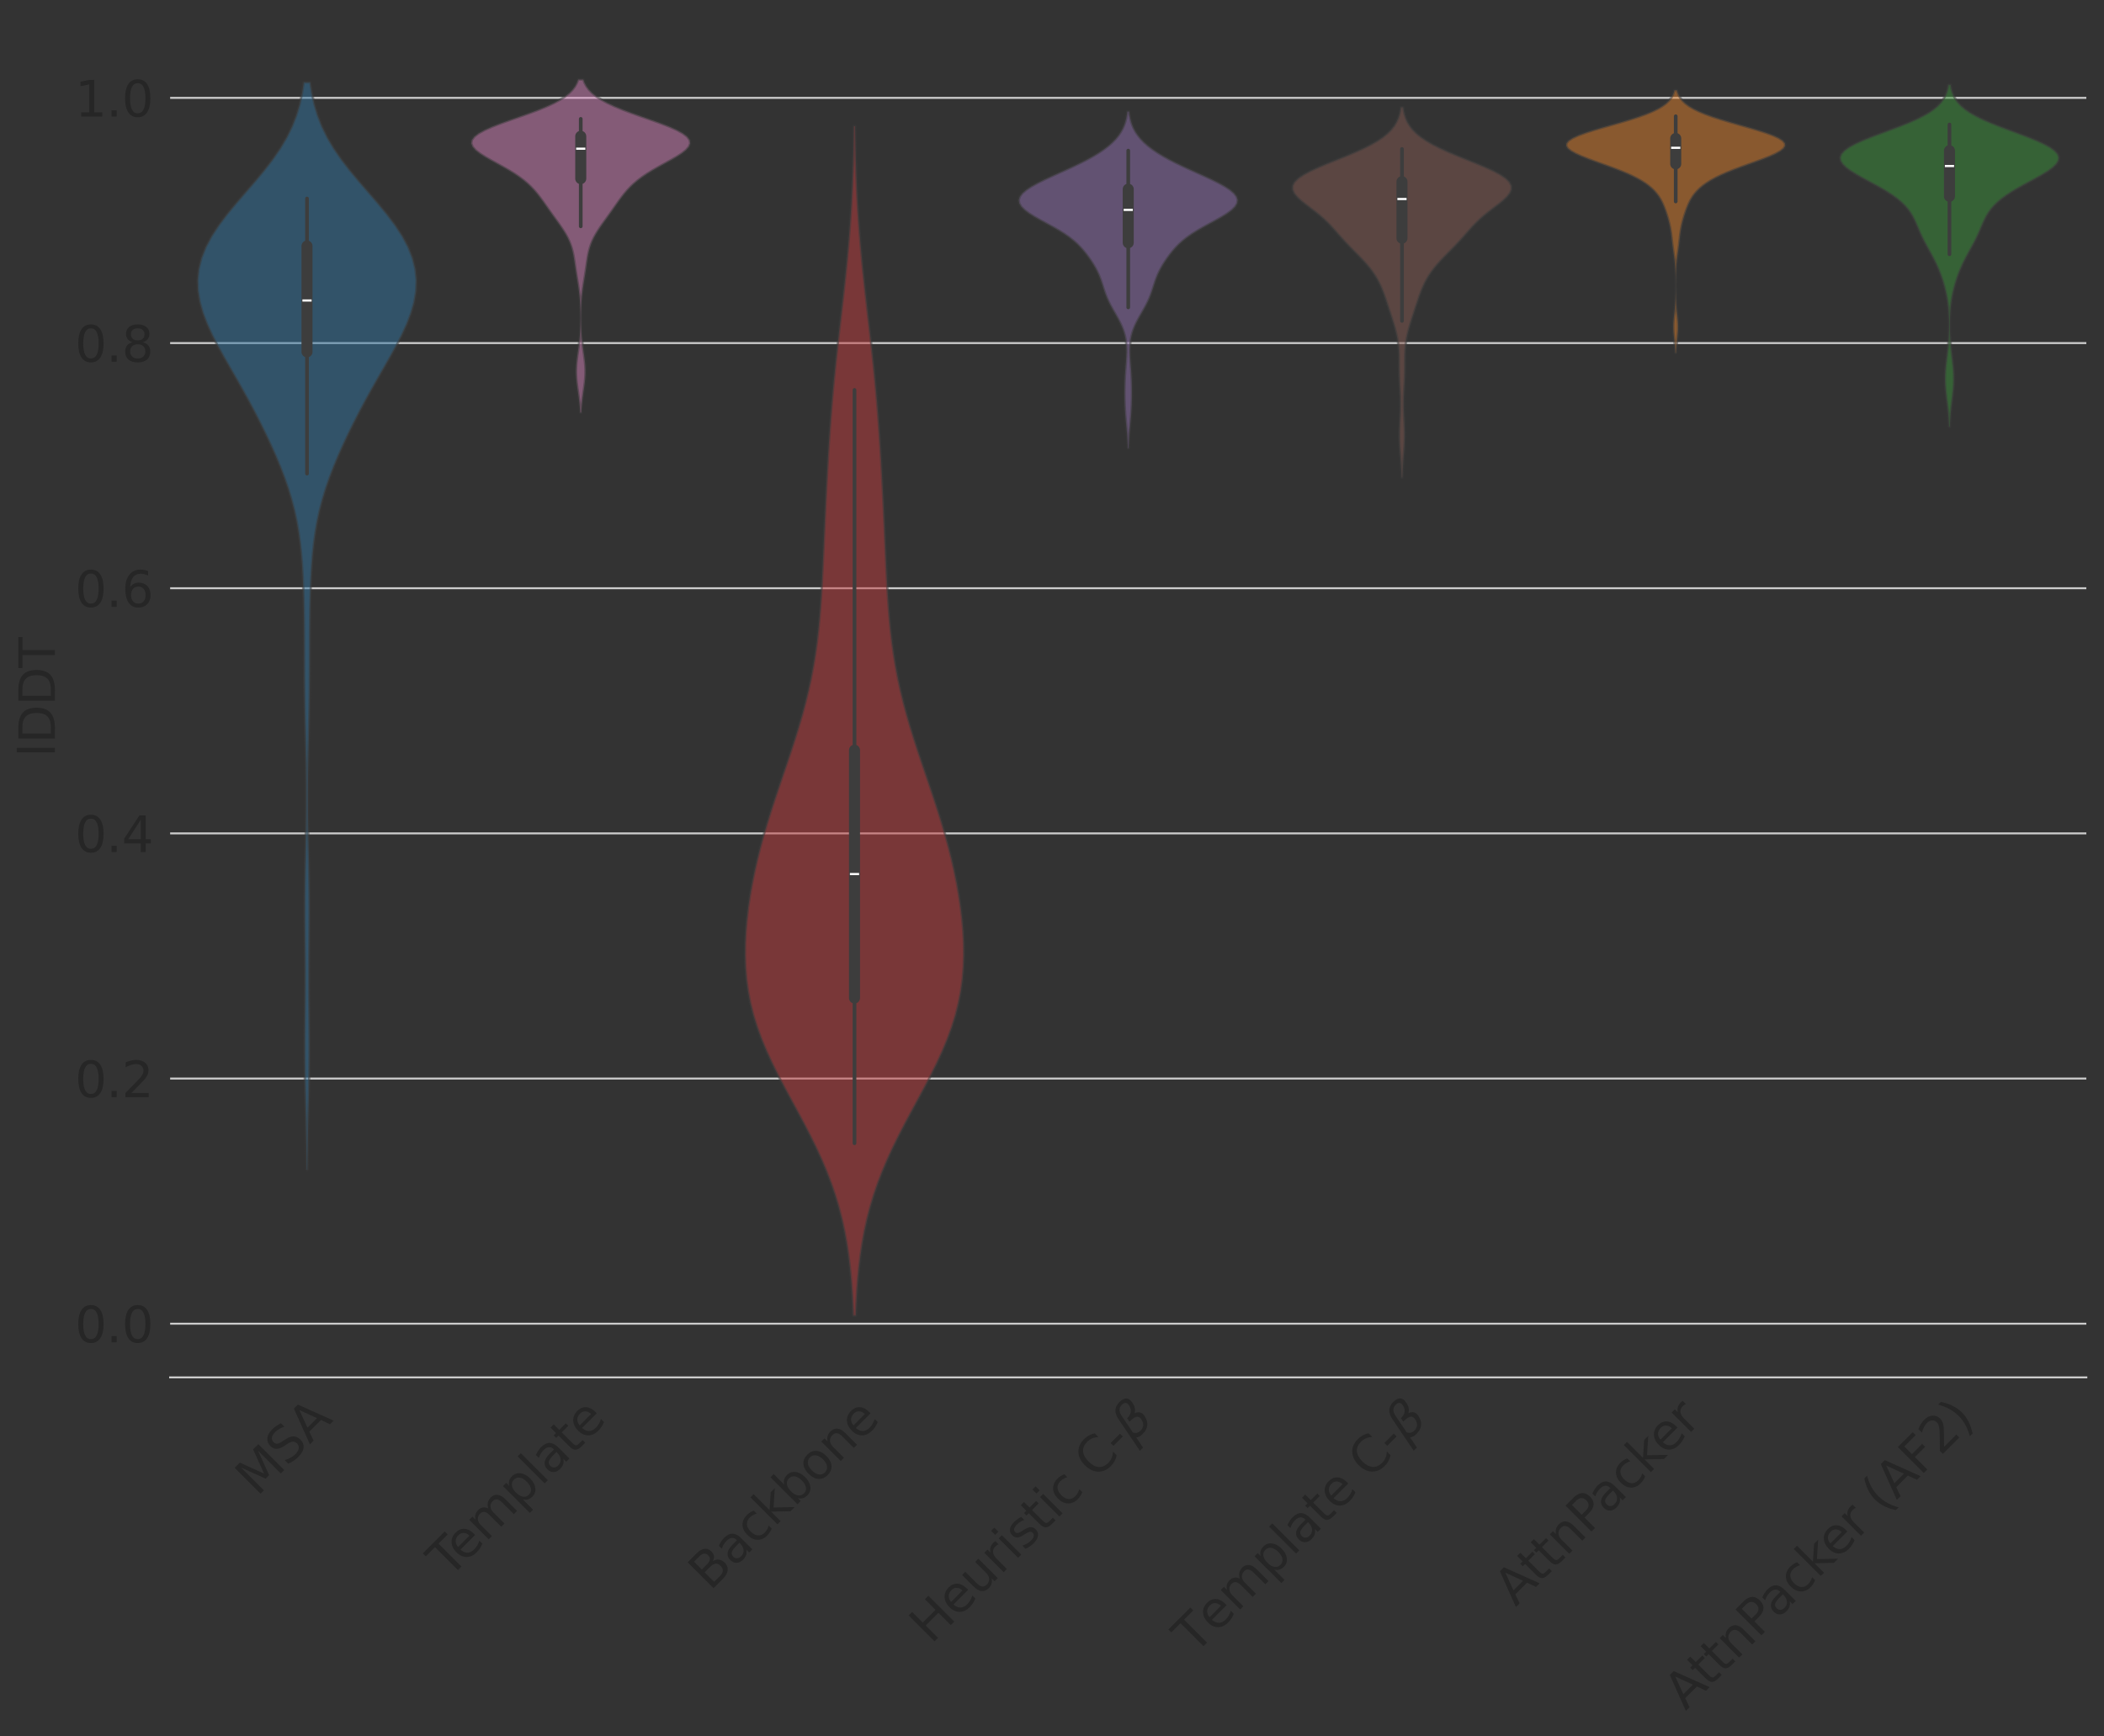 <?xml version="1.0" encoding="utf-8" standalone="no"?>
<!DOCTYPE svg PUBLIC "-//W3C//DTD SVG 1.1//EN"
  "http://www.w3.org/Graphics/SVG/1.1/DTD/svg11.dtd">
<svg xmlns:xlink="http://www.w3.org/1999/xlink" width="857.763pt" height="707.826pt" viewBox="0 0 857.763 707.826" xmlns="http://www.w3.org/2000/svg" version="1.1">
 <rect x="0" y="0" width="857.763" height="707.826" fill="#333333" stroke="none"/>
 <defs>
  <style type="text/css">*{stroke-linejoin: round; stroke-linecap: butt}</style>
 </defs>
 <g id="figure_1">
  <g id="patch_1">
   <path d="M 0 707.826 
L 857.763 707.826 
L 857.763 0 
L 0 0 
L 0 707.826 
z
" style="fill: none"/>
  </g>
  <g id="axes_1">
   <g id="patch_2">
    <path d="M 69.362 561.6 
L 850.562 561.6 
L 850.562 7.2 
L 69.362 7.2 
L 69.362 561.6 
z
" style="fill: none"/>
   </g>
   <g id="matplotlib.axis_1">
    <g id="xtick_1">
     <g id="text_1">
      <!-- MSA -->
      <g style="fill: #262626" transform="translate(104.789 610.465) rotate(-45) scale(0.2 -0.2)">
       <defs>
        <path id="DejaVuSans-4d" d="M 628 4666 
L 1569 4666 
L 2759 1491 
L 3956 4666 
L 4897 4666 
L 4897 0 
L 4281 0 
L 4281 4097 
L 3078 897 
L 2444 897 
L 1241 4097 
L 1241 0 
L 628 0 
L 628 4666 
z
" transform="scale(0.016)"/>
        <path id="DejaVuSans-53" d="M 3425 4513 
L 3425 3897 
Q 3066 4069 2747 4153 
Q 2428 4238 2131 4238 
Q 1616 4238 1336 4038 
Q 1056 3838 1056 3469 
Q 1056 3159 1242 3001 
Q 1428 2844 1947 2747 
L 2328 2669 
Q 3034 2534 3370 2195 
Q 3706 1856 3706 1288 
Q 3706 609 3251 259 
Q 2797 -91 1919 -91 
Q 1588 -91 1214 -16 
Q 841 59 441 206 
L 441 856 
Q 825 641 1194 531 
Q 1563 422 1919 422 
Q 2459 422 2753 634 
Q 3047 847 3047 1241 
Q 3047 1584 2836 1778 
Q 2625 1972 2144 2069 
L 1759 2144 
Q 1053 2284 737 2584 
Q 422 2884 422 3419 
Q 422 4038 858 4394 
Q 1294 4750 2059 4750 
Q 2388 4750 2728 4690 
Q 3069 4631 3425 4513 
z
" transform="scale(0.016)"/>
        <path id="DejaVuSans-41" d="M 2188 4044 
L 1331 1722 
L 3047 1722 
L 2188 4044 
z
M 1831 4666 
L 2547 4666 
L 4325 0 
L 3669 0 
L 3244 1197 
L 1141 1197 
L 716 0 
L 50 0 
L 1831 4666 
z
" transform="scale(0.016)"/>
       </defs>
       <use xlink:href="#DejaVuSans-4d"/>
       <use xlink:href="#DejaVuSans-53" x="86.279"/>
       <use xlink:href="#DejaVuSans-41" x="151.631"/>
      </g>
     </g>
    </g>
    <g id="xtick_2">
     <g id="text_2">
      <!-- Template -->
      <g style="fill: #262626" transform="translate(182.978 643.876) rotate(-45) scale(0.2 -0.2)">
       <defs>
        <path id="DejaVuSans-54" d="M -19 4666 
L 3928 4666 
L 3928 4134 
L 2272 4134 
L 2272 0 
L 1638 0 
L 1638 4134 
L -19 4134 
L -19 4666 
z
" transform="scale(0.016)"/>
        <path id="DejaVuSans-65" d="M 3597 1894 
L 3597 1613 
L 953 1613 
Q 991 1019 1311 708 
Q 1631 397 2203 397 
Q 2534 397 2845 478 
Q 3156 559 3463 722 
L 3463 178 
Q 3153 47 2828 -22 
Q 2503 -91 2169 -91 
Q 1331 -91 842 396 
Q 353 884 353 1716 
Q 353 2575 817 3079 
Q 1281 3584 2069 3584 
Q 2775 3584 3186 3129 
Q 3597 2675 3597 1894 
z
M 3022 2063 
Q 3016 2534 2758 2815 
Q 2500 3097 2075 3097 
Q 1594 3097 1305 2825 
Q 1016 2553 972 2059 
L 3022 2063 
z
" transform="scale(0.016)"/>
        <path id="DejaVuSans-6d" d="M 3328 2828 
Q 3544 3216 3844 3400 
Q 4144 3584 4550 3584 
Q 5097 3584 5394 3201 
Q 5691 2819 5691 2113 
L 5691 0 
L 5113 0 
L 5113 2094 
Q 5113 2597 4934 2840 
Q 4756 3084 4391 3084 
Q 3944 3084 3684 2787 
Q 3425 2491 3425 1978 
L 3425 0 
L 2847 0 
L 2847 2094 
Q 2847 2600 2669 2842 
Q 2491 3084 2119 3084 
Q 1678 3084 1418 2786 
Q 1159 2488 1159 1978 
L 1159 0 
L 581 0 
L 581 3500 
L 1159 3500 
L 1159 2956 
Q 1356 3278 1631 3431 
Q 1906 3584 2284 3584 
Q 2666 3584 2933 3390 
Q 3200 3197 3328 2828 
z
" transform="scale(0.016)"/>
        <path id="DejaVuSans-70" d="M 1159 525 
L 1159 -1331 
L 581 -1331 
L 581 3500 
L 1159 3500 
L 1159 2969 
Q 1341 3281 1617 3432 
Q 1894 3584 2278 3584 
Q 2916 3584 3314 3078 
Q 3713 2572 3713 1747 
Q 3713 922 3314 415 
Q 2916 -91 2278 -91 
Q 1894 -91 1617 61 
Q 1341 213 1159 525 
z
M 3116 1747 
Q 3116 2381 2855 2742 
Q 2594 3103 2138 3103 
Q 1681 3103 1420 2742 
Q 1159 2381 1159 1747 
Q 1159 1113 1420 752 
Q 1681 391 2138 391 
Q 2594 391 2855 752 
Q 3116 1113 3116 1747 
z
" transform="scale(0.016)"/>
        <path id="DejaVuSans-6c" d="M 603 4863 
L 1178 4863 
L 1178 0 
L 603 0 
L 603 4863 
z
" transform="scale(0.016)"/>
        <path id="DejaVuSans-61" d="M 2194 1759 
Q 1497 1759 1228 1600 
Q 959 1441 959 1056 
Q 959 750 1161 570 
Q 1363 391 1709 391 
Q 2188 391 2477 730 
Q 2766 1069 2766 1631 
L 2766 1759 
L 2194 1759 
z
M 3341 1997 
L 3341 0 
L 2766 0 
L 2766 531 
Q 2569 213 2275 61 
Q 1981 -91 1556 -91 
Q 1019 -91 701 211 
Q 384 513 384 1019 
Q 384 1609 779 1909 
Q 1175 2209 1959 2209 
L 2766 2209 
L 2766 2266 
Q 2766 2663 2505 2880 
Q 2244 3097 1772 3097 
Q 1472 3097 1187 3025 
Q 903 2953 641 2809 
L 641 3341 
Q 956 3463 1253 3523 
Q 1550 3584 1831 3584 
Q 2591 3584 2966 3190 
Q 3341 2797 3341 1997 
z
" transform="scale(0.016)"/>
        <path id="DejaVuSans-74" d="M 1172 4494 
L 1172 3500 
L 2356 3500 
L 2356 3053 
L 1172 3053 
L 1172 1153 
Q 1172 725 1289 603 
Q 1406 481 1766 481 
L 2356 481 
L 2356 0 
L 1766 0 
Q 1100 0 847 248 
Q 594 497 594 1153 
L 594 3053 
L 172 3053 
L 172 3500 
L 594 3500 
L 594 4494 
L 1172 4494 
z
" transform="scale(0.016)"/>
       </defs>
       <use xlink:href="#DejaVuSans-54"/>
       <use xlink:href="#DejaVuSans-65" x="44.084"/>
       <use xlink:href="#DejaVuSans-6d" x="105.607"/>
       <use xlink:href="#DejaVuSans-70" x="203.02"/>
       <use xlink:href="#DejaVuSans-6c" x="266.496"/>
       <use xlink:href="#DejaVuSans-61" x="294.279"/>
       <use xlink:href="#DejaVuSans-74" x="355.559"/>
       <use xlink:href="#DejaVuSans-65" x="394.768"/>
      </g>
     </g>
    </g>
    <g id="xtick_3">
     <g id="text_3">
      <!-- Backbone -->
      <g style="fill: #262626" transform="translate(289.478 648.976) rotate(-45) scale(0.2 -0.2)">
       <defs>
        <path id="DejaVuSans-42" d="M 1259 2228 
L 1259 519 
L 2272 519 
Q 2781 519 3026 730 
Q 3272 941 3272 1375 
Q 3272 1813 3026 2020 
Q 2781 2228 2272 2228 
L 1259 2228 
z
M 1259 4147 
L 1259 2741 
L 2194 2741 
Q 2656 2741 2882 2914 
Q 3109 3088 3109 3444 
Q 3109 3797 2882 3972 
Q 2656 4147 2194 4147 
L 1259 4147 
z
M 628 4666 
L 2241 4666 
Q 2963 4666 3353 4366 
Q 3744 4066 3744 3513 
Q 3744 3084 3544 2831 
Q 3344 2578 2956 2516 
Q 3422 2416 3680 2098 
Q 3938 1781 3938 1306 
Q 3938 681 3513 340 
Q 3088 0 2303 0 
L 628 0 
L 628 4666 
z
" transform="scale(0.016)"/>
        <path id="DejaVuSans-63" d="M 3122 3366 
L 3122 2828 
Q 2878 2963 2633 3030 
Q 2388 3097 2138 3097 
Q 1578 3097 1268 2742 
Q 959 2388 959 1747 
Q 959 1106 1268 751 
Q 1578 397 2138 397 
Q 2388 397 2633 464 
Q 2878 531 3122 666 
L 3122 134 
Q 2881 22 2623 -34 
Q 2366 -91 2075 -91 
Q 1284 -91 818 406 
Q 353 903 353 1747 
Q 353 2603 823 3093 
Q 1294 3584 2113 3584 
Q 2378 3584 2631 3529 
Q 2884 3475 3122 3366 
z
" transform="scale(0.016)"/>
        <path id="DejaVuSans-6b" d="M 581 4863 
L 1159 4863 
L 1159 1991 
L 2875 3500 
L 3609 3500 
L 1753 1863 
L 3688 0 
L 2938 0 
L 1159 1709 
L 1159 0 
L 581 0 
L 581 4863 
z
" transform="scale(0.016)"/>
        <path id="DejaVuSans-62" d="M 3116 1747 
Q 3116 2381 2855 2742 
Q 2594 3103 2138 3103 
Q 1681 3103 1420 2742 
Q 1159 2381 1159 1747 
Q 1159 1113 1420 752 
Q 1681 391 2138 391 
Q 2594 391 2855 752 
Q 3116 1113 3116 1747 
z
M 1159 2969 
Q 1341 3281 1617 3432 
Q 1894 3584 2278 3584 
Q 2916 3584 3314 3078 
Q 3713 2572 3713 1747 
Q 3713 922 3314 415 
Q 2916 -91 2278 -91 
Q 1894 -91 1617 61 
Q 1341 213 1159 525 
L 1159 0 
L 581 0 
L 581 4863 
L 1159 4863 
L 1159 2969 
z
" transform="scale(0.016)"/>
        <path id="DejaVuSans-6f" d="M 1959 3097 
Q 1497 3097 1228 2736 
Q 959 2375 959 1747 
Q 959 1119 1226 758 
Q 1494 397 1959 397 
Q 2419 397 2687 759 
Q 2956 1122 2956 1747 
Q 2956 2369 2687 2733 
Q 2419 3097 1959 3097 
z
M 1959 3584 
Q 2709 3584 3137 3096 
Q 3566 2609 3566 1747 
Q 3566 888 3137 398 
Q 2709 -91 1959 -91 
Q 1206 -91 779 398 
Q 353 888 353 1747 
Q 353 2609 779 3096 
Q 1206 3584 1959 3584 
z
" transform="scale(0.016)"/>
        <path id="DejaVuSans-6e" d="M 3513 2113 
L 3513 0 
L 2938 0 
L 2938 2094 
Q 2938 2591 2744 2837 
Q 2550 3084 2163 3084 
Q 1697 3084 1428 2787 
Q 1159 2491 1159 1978 
L 1159 0 
L 581 0 
L 581 3500 
L 1159 3500 
L 1159 2956 
Q 1366 3272 1645 3428 
Q 1925 3584 2291 3584 
Q 2894 3584 3203 3211 
Q 3513 2838 3513 2113 
z
" transform="scale(0.016)"/>
       </defs>
       <use xlink:href="#DejaVuSans-42"/>
       <use xlink:href="#DejaVuSans-61" x="68.604"/>
       <use xlink:href="#DejaVuSans-63" x="129.883"/>
       <use xlink:href="#DejaVuSans-6b" x="184.863"/>
       <use xlink:href="#DejaVuSans-62" x="242.773"/>
       <use xlink:href="#DejaVuSans-6f" x="306.25"/>
       <use xlink:href="#DejaVuSans-6e" x="367.432"/>
       <use xlink:href="#DejaVuSans-65" x="430.811"/>
      </g>
     </g>
    </g>
    <g id="xtick_4">
     <g id="text_4">
      <!-- Heuristic C-$\beta$ -->
      <g style="fill: #262626" transform="translate(379.635 670.706) rotate(-45) scale(0.2 -0.2)">
       <defs>
        <path id="DejaVuSans-48" d="M 628 4666 
L 1259 4666 
L 1259 2753 
L 3553 2753 
L 3553 4666 
L 4184 4666 
L 4184 0 
L 3553 0 
L 3553 2222 
L 1259 2222 
L 1259 0 
L 628 0 
L 628 4666 
z
" transform="scale(0.016)"/>
        <path id="DejaVuSans-75" d="M 544 1381 
L 544 3500 
L 1119 3500 
L 1119 1403 
Q 1119 906 1312 657 
Q 1506 409 1894 409 
Q 2359 409 2629 706 
Q 2900 1003 2900 1516 
L 2900 3500 
L 3475 3500 
L 3475 0 
L 2900 0 
L 2900 538 
Q 2691 219 2414 64 
Q 2138 -91 1772 -91 
Q 1169 -91 856 284 
Q 544 659 544 1381 
z
M 1991 3584 
L 1991 3584 
z
" transform="scale(0.016)"/>
        <path id="DejaVuSans-72" d="M 2631 2963 
Q 2534 3019 2420 3045 
Q 2306 3072 2169 3072 
Q 1681 3072 1420 2755 
Q 1159 2438 1159 1844 
L 1159 0 
L 581 0 
L 581 3500 
L 1159 3500 
L 1159 2956 
Q 1341 3275 1631 3429 
Q 1922 3584 2338 3584 
Q 2397 3584 2469 3576 
Q 2541 3569 2628 3553 
L 2631 2963 
z
" transform="scale(0.016)"/>
        <path id="DejaVuSans-69" d="M 603 3500 
L 1178 3500 
L 1178 0 
L 603 0 
L 603 3500 
z
M 603 4863 
L 1178 4863 
L 1178 4134 
L 603 4134 
L 603 4863 
z
" transform="scale(0.016)"/>
        <path id="DejaVuSans-73" d="M 2834 3397 
L 2834 2853 
Q 2591 2978 2328 3040 
Q 2066 3103 1784 3103 
Q 1356 3103 1142 2972 
Q 928 2841 928 2578 
Q 928 2378 1081 2264 
Q 1234 2150 1697 2047 
L 1894 2003 
Q 2506 1872 2764 1633 
Q 3022 1394 3022 966 
Q 3022 478 2636 193 
Q 2250 -91 1575 -91 
Q 1294 -91 989 -36 
Q 684 19 347 128 
L 347 722 
Q 666 556 975 473 
Q 1284 391 1588 391 
Q 1994 391 2212 530 
Q 2431 669 2431 922 
Q 2431 1156 2273 1281 
Q 2116 1406 1581 1522 
L 1381 1569 
Q 847 1681 609 1914 
Q 372 2147 372 2553 
Q 372 3047 722 3315 
Q 1072 3584 1716 3584 
Q 2034 3584 2315 3537 
Q 2597 3491 2834 3397 
z
" transform="scale(0.016)"/>
        <path id="DejaVuSans-20" transform="scale(0.016)"/>
        <path id="DejaVuSans-43" d="M 4122 4306 
L 4122 3641 
Q 3803 3938 3442 4084 
Q 3081 4231 2675 4231 
Q 1875 4231 1450 3742 
Q 1025 3253 1025 2328 
Q 1025 1406 1450 917 
Q 1875 428 2675 428 
Q 3081 428 3442 575 
Q 3803 722 4122 1019 
L 4122 359 
Q 3791 134 3420 21 
Q 3050 -91 2638 -91 
Q 1578 -91 968 557 
Q 359 1206 359 2328 
Q 359 3453 968 4101 
Q 1578 4750 2638 4750 
Q 3056 4750 3426 4639 
Q 3797 4528 4122 4306 
z
" transform="scale(0.016)"/>
        <path id="DejaVuSans-2d" d="M 313 2009 
L 1997 2009 
L 1997 1497 
L 313 1497 
L 313 2009 
z
" transform="scale(0.016)"/>
        <path id="DejaVuSans-Oblique-3b2" d="M 872 216 
L 572 -1331 
L -6 -1331 
L 928 3478 
Q 1206 4903 2538 4903 
Q 3888 4903 3659 3700 
Q 3503 2844 2894 2531 
Q 3713 2250 3553 1416 
Q 3272 -69 1759 -66 
Q 1097 -63 872 216 
z
M 1019 966 
Q 1259 422 1875 425 
Q 2775 425 2966 1406 
Q 3138 2288 1675 2219 
L 1778 2750 
Q 2909 2731 3106 3750 
Q 3241 4438 2509 4434 
Q 1691 4434 1503 3459 
L 1019 966 
z
" transform="scale(0.016)"/>
       </defs>
       <use xlink:href="#DejaVuSans-48" transform="translate(0 0.391)"/>
       <use xlink:href="#DejaVuSans-65" transform="translate(75.195 0.391)"/>
       <use xlink:href="#DejaVuSans-75" transform="translate(136.719 0.391)"/>
       <use xlink:href="#DejaVuSans-72" transform="translate(200.098 0.391)"/>
       <use xlink:href="#DejaVuSans-69" transform="translate(241.211 0.391)"/>
       <use xlink:href="#DejaVuSans-73" transform="translate(268.994 0.391)"/>
       <use xlink:href="#DejaVuSans-74" transform="translate(321.094 0.391)"/>
       <use xlink:href="#DejaVuSans-69" transform="translate(360.303 0.391)"/>
       <use xlink:href="#DejaVuSans-63" transform="translate(388.086 0.391)"/>
       <use xlink:href="#DejaVuSans-20" transform="translate(443.066 0.391)"/>
       <use xlink:href="#DejaVuSans-43" transform="translate(474.854 0.391)"/>
       <use xlink:href="#DejaVuSans-2d" transform="translate(544.678 0.391)"/>
       <use xlink:href="#DejaVuSans-Oblique-3b2" transform="translate(580.762 0.391)"/>
      </g>
     </g>
    </g>
    <g id="xtick_5">
     <g id="text_5">
      <!-- Template C-$\beta$ -->
      <g style="fill: #262626" transform="translate(486.993 674.949) rotate(-45) scale(0.2 -0.2)">
       <use xlink:href="#DejaVuSans-54" transform="translate(0 0.391)"/>
       <use xlink:href="#DejaVuSans-65" transform="translate(61.084 0.391)"/>
       <use xlink:href="#DejaVuSans-6d" transform="translate(122.607 0.391)"/>
       <use xlink:href="#DejaVuSans-70" transform="translate(220.02 0.391)"/>
       <use xlink:href="#DejaVuSans-6c" transform="translate(283.496 0.391)"/>
       <use xlink:href="#DejaVuSans-61" transform="translate(311.279 0.391)"/>
       <use xlink:href="#DejaVuSans-74" transform="translate(372.559 0.391)"/>
       <use xlink:href="#DejaVuSans-65" transform="translate(411.768 0.391)"/>
       <use xlink:href="#DejaVuSans-20" transform="translate(473.291 0.391)"/>
       <use xlink:href="#DejaVuSans-43" transform="translate(505.078 0.391)"/>
       <use xlink:href="#DejaVuSans-2d" transform="translate(574.902 0.391)"/>
       <use xlink:href="#DejaVuSans-Oblique-3b2" transform="translate(610.986 0.391)"/>
      </g>
     </g>
    </g>
    <g id="xtick_6">
     <g id="text_6">
      <!-- AttnPacker -->
      <g style="fill: #262626" transform="translate(617.905 655.349) rotate(-45) scale(0.2 -0.2)">
       <defs>
        <path id="DejaVuSans-50" d="M 1259 4147 
L 1259 2394 
L 2053 2394 
Q 2494 2394 2734 2622 
Q 2975 2850 2975 3272 
Q 2975 3691 2734 3919 
Q 2494 4147 2053 4147 
L 1259 4147 
z
M 628 4666 
L 2053 4666 
Q 2838 4666 3239 4311 
Q 3641 3956 3641 3272 
Q 3641 2581 3239 2228 
Q 2838 1875 2053 1875 
L 1259 1875 
L 1259 0 
L 628 0 
L 628 4666 
z
" transform="scale(0.016)"/>
       </defs>
       <use xlink:href="#DejaVuSans-41"/>
       <use xlink:href="#DejaVuSans-74" x="66.658"/>
       <use xlink:href="#DejaVuSans-74" x="105.867"/>
       <use xlink:href="#DejaVuSans-6e" x="145.076"/>
       <use xlink:href="#DejaVuSans-50" x="208.455"/>
       <use xlink:href="#DejaVuSans-61" x="264.258"/>
       <use xlink:href="#DejaVuSans-63" x="325.537"/>
       <use xlink:href="#DejaVuSans-6b" x="380.518"/>
       <use xlink:href="#DejaVuSans-65" x="434.803"/>
       <use xlink:href="#DejaVuSans-72" x="496.326"/>
      </g>
     </g>
    </g>
    <g id="xtick_7">
     <g id="text_7">
      <!-- AttnPacker (AF2) -->
      <g style="fill: #262626" transform="translate(687.17 697.685) rotate(-45) scale(0.2 -0.2)">
       <defs>
        <path id="DejaVuSans-28" d="M 1984 4856 
Q 1566 4138 1362 3434 
Q 1159 2731 1159 2009 
Q 1159 1288 1364 580 
Q 1569 -128 1984 -844 
L 1484 -844 
Q 1016 -109 783 600 
Q 550 1309 550 2009 
Q 550 2706 781 3412 
Q 1013 4119 1484 4856 
L 1984 4856 
z
" transform="scale(0.016)"/>
        <path id="DejaVuSans-46" d="M 628 4666 
L 3309 4666 
L 3309 4134 
L 1259 4134 
L 1259 2759 
L 3109 2759 
L 3109 2228 
L 1259 2228 
L 1259 0 
L 628 0 
L 628 4666 
z
" transform="scale(0.016)"/>
        <path id="DejaVuSans-32" d="M 1228 531 
L 3431 531 
L 3431 0 
L 469 0 
L 469 531 
Q 828 903 1448 1529 
Q 2069 2156 2228 2338 
Q 2531 2678 2651 2914 
Q 2772 3150 2772 3378 
Q 2772 3750 2511 3984 
Q 2250 4219 1831 4219 
Q 1534 4219 1204 4116 
Q 875 4013 500 3803 
L 500 4441 
Q 881 4594 1212 4672 
Q 1544 4750 1819 4750 
Q 2544 4750 2975 4387 
Q 3406 4025 3406 3419 
Q 3406 3131 3298 2873 
Q 3191 2616 2906 2266 
Q 2828 2175 2409 1742 
Q 1991 1309 1228 531 
z
" transform="scale(0.016)"/>
        <path id="DejaVuSans-29" d="M 513 4856 
L 1013 4856 
Q 1481 4119 1714 3412 
Q 1947 2706 1947 2009 
Q 1947 1309 1714 600 
Q 1481 -109 1013 -844 
L 513 -844 
Q 928 -128 1133 580 
Q 1338 1288 1338 2009 
Q 1338 2731 1133 3434 
Q 928 4138 513 4856 
z
" transform="scale(0.016)"/>
       </defs>
       <use xlink:href="#DejaVuSans-41"/>
       <use xlink:href="#DejaVuSans-74" x="66.658"/>
       <use xlink:href="#DejaVuSans-74" x="105.867"/>
       <use xlink:href="#DejaVuSans-6e" x="145.076"/>
       <use xlink:href="#DejaVuSans-50" x="208.455"/>
       <use xlink:href="#DejaVuSans-61" x="264.258"/>
       <use xlink:href="#DejaVuSans-63" x="325.537"/>
       <use xlink:href="#DejaVuSans-6b" x="380.518"/>
       <use xlink:href="#DejaVuSans-65" x="434.803"/>
       <use xlink:href="#DejaVuSans-72" x="496.326"/>
       <use xlink:href="#DejaVuSans-20" x="537.439"/>
       <use xlink:href="#DejaVuSans-28" x="569.227"/>
       <use xlink:href="#DejaVuSans-41" x="608.24"/>
       <use xlink:href="#DejaVuSans-46" x="676.648"/>
       <use xlink:href="#DejaVuSans-32" x="734.168"/>
       <use xlink:href="#DejaVuSans-29" x="797.791"/>
      </g>
     </g>
    </g>
   </g>
   <g id="matplotlib.axis_2">
    <g id="ytick_1">
     <g id="line2d_1">
      <path d="M 69.362 539.718 
L 850.562 539.718 
" clip-path="url(#pa92847c9bf)" style="fill: none; stroke: #cccccc; stroke-width: 0.8; stroke-linecap: round"/>
     </g>
     <g id="text_8">
      <!-- 0.0 -->
      <g style="fill: #262626" transform="translate(30.556 547.316) scale(0.2 -0.2)">
       <defs>
        <path id="DejaVuSans-30" d="M 2034 4250 
Q 1547 4250 1301 3770 
Q 1056 3291 1056 2328 
Q 1056 1369 1301 889 
Q 1547 409 2034 409 
Q 2525 409 2770 889 
Q 3016 1369 3016 2328 
Q 3016 3291 2770 3770 
Q 2525 4250 2034 4250 
z
M 2034 4750 
Q 2819 4750 3233 4129 
Q 3647 3509 3647 2328 
Q 3647 1150 3233 529 
Q 2819 -91 2034 -91 
Q 1250 -91 836 529 
Q 422 1150 422 2328 
Q 422 3509 836 4129 
Q 1250 4750 2034 4750 
z
" transform="scale(0.016)"/>
        <path id="DejaVuSans-2e" d="M 684 794 
L 1344 794 
L 1344 0 
L 684 0 
L 684 794 
z
" transform="scale(0.016)"/>
       </defs>
       <use xlink:href="#DejaVuSans-30"/>
       <use xlink:href="#DejaVuSans-2e" x="63.623"/>
       <use xlink:href="#DejaVuSans-30" x="95.41"/>
      </g>
     </g>
    </g>
    <g id="ytick_2">
     <g id="line2d_2">
      <path d="M 69.362 439.757 
L 850.562 439.757 
" clip-path="url(#pa92847c9bf)" style="fill: none; stroke: #cccccc; stroke-width: 0.8; stroke-linecap: round"/>
     </g>
     <g id="text_9">
      <!-- 0.2 -->
      <g style="fill: #262626" transform="translate(30.556 447.355) scale(0.2 -0.2)">
       <use xlink:href="#DejaVuSans-30"/>
       <use xlink:href="#DejaVuSans-2e" x="63.623"/>
       <use xlink:href="#DejaVuSans-32" x="95.41"/>
      </g>
     </g>
    </g>
    <g id="ytick_3">
     <g id="line2d_3">
      <path d="M 69.362 339.796 
L 850.562 339.796 
" clip-path="url(#pa92847c9bf)" style="fill: none; stroke: #cccccc; stroke-width: 0.8; stroke-linecap: round"/>
     </g>
     <g id="text_10">
      <!-- 0.4 -->
      <g style="fill: #262626" transform="translate(30.556 347.394) scale(0.2 -0.2)">
       <defs>
        <path id="DejaVuSans-34" d="M 2419 4116 
L 825 1625 
L 2419 1625 
L 2419 4116 
z
M 2253 4666 
L 3047 4666 
L 3047 1625 
L 3713 1625 
L 3713 1100 
L 3047 1100 
L 3047 0 
L 2419 0 
L 2419 1100 
L 313 1100 
L 313 1709 
L 2253 4666 
z
" transform="scale(0.016)"/>
       </defs>
       <use xlink:href="#DejaVuSans-30"/>
       <use xlink:href="#DejaVuSans-2e" x="63.623"/>
       <use xlink:href="#DejaVuSans-34" x="95.41"/>
      </g>
     </g>
    </g>
    <g id="ytick_4">
     <g id="line2d_4">
      <path d="M 69.362 239.835 
L 850.562 239.835 
" clip-path="url(#pa92847c9bf)" style="fill: none; stroke: #cccccc; stroke-width: 0.8; stroke-linecap: round"/>
     </g>
     <g id="text_11">
      <!-- 0.6 -->
      <g style="fill: #262626" transform="translate(30.556 247.433) scale(0.2 -0.2)">
       <defs>
        <path id="DejaVuSans-36" d="M 2113 2584 
Q 1688 2584 1439 2293 
Q 1191 2003 1191 1497 
Q 1191 994 1439 701 
Q 1688 409 2113 409 
Q 2538 409 2786 701 
Q 3034 994 3034 1497 
Q 3034 2003 2786 2293 
Q 2538 2584 2113 2584 
z
M 3366 4563 
L 3366 3988 
Q 3128 4100 2886 4159 
Q 2644 4219 2406 4219 
Q 1781 4219 1451 3797 
Q 1122 3375 1075 2522 
Q 1259 2794 1537 2939 
Q 1816 3084 2150 3084 
Q 2853 3084 3261 2657 
Q 3669 2231 3669 1497 
Q 3669 778 3244 343 
Q 2819 -91 2113 -91 
Q 1303 -91 875 529 
Q 447 1150 447 2328 
Q 447 3434 972 4092 
Q 1497 4750 2381 4750 
Q 2619 4750 2861 4703 
Q 3103 4656 3366 4563 
z
" transform="scale(0.016)"/>
       </defs>
       <use xlink:href="#DejaVuSans-30"/>
       <use xlink:href="#DejaVuSans-2e" x="63.623"/>
       <use xlink:href="#DejaVuSans-36" x="95.41"/>
      </g>
     </g>
    </g>
    <g id="ytick_5">
     <g id="line2d_5">
      <path d="M 69.362 139.874 
L 850.562 139.874 
" clip-path="url(#pa92847c9bf)" style="fill: none; stroke: #cccccc; stroke-width: 0.8; stroke-linecap: round"/>
     </g>
     <g id="text_12">
      <!-- 0.8 -->
      <g style="fill: #262626" transform="translate(30.556 147.472) scale(0.2 -0.2)">
       <defs>
        <path id="DejaVuSans-38" d="M 2034 2216 
Q 1584 2216 1326 1975 
Q 1069 1734 1069 1313 
Q 1069 891 1326 650 
Q 1584 409 2034 409 
Q 2484 409 2743 651 
Q 3003 894 3003 1313 
Q 3003 1734 2745 1975 
Q 2488 2216 2034 2216 
z
M 1403 2484 
Q 997 2584 770 2862 
Q 544 3141 544 3541 
Q 544 4100 942 4425 
Q 1341 4750 2034 4750 
Q 2731 4750 3128 4425 
Q 3525 4100 3525 3541 
Q 3525 3141 3298 2862 
Q 3072 2584 2669 2484 
Q 3125 2378 3379 2068 
Q 3634 1759 3634 1313 
Q 3634 634 3220 271 
Q 2806 -91 2034 -91 
Q 1263 -91 848 271 
Q 434 634 434 1313 
Q 434 1759 690 2068 
Q 947 2378 1403 2484 
z
M 1172 3481 
Q 1172 3119 1398 2916 
Q 1625 2713 2034 2713 
Q 2441 2713 2670 2916 
Q 2900 3119 2900 3481 
Q 2900 3844 2670 4047 
Q 2441 4250 2034 4250 
Q 1625 4250 1398 4047 
Q 1172 3844 1172 3481 
z
" transform="scale(0.016)"/>
       </defs>
       <use xlink:href="#DejaVuSans-30"/>
       <use xlink:href="#DejaVuSans-2e" x="63.623"/>
       <use xlink:href="#DejaVuSans-38" x="95.41"/>
      </g>
     </g>
    </g>
    <g id="ytick_6">
     <g id="line2d_6">
      <path d="M 69.362 39.913 
L 850.562 39.913 
" clip-path="url(#pa92847c9bf)" style="fill: none; stroke: #cccccc; stroke-width: 0.8; stroke-linecap: round"/>
     </g>
     <g id="text_13">
      <!-- 1.0 -->
      <g style="fill: #262626" transform="translate(30.556 47.511) scale(0.2 -0.2)">
       <defs>
        <path id="DejaVuSans-31" d="M 794 531 
L 1825 531 
L 1825 4091 
L 703 3866 
L 703 4441 
L 1819 4666 
L 2450 4666 
L 2450 531 
L 3481 531 
L 3481 0 
L 794 0 
L 794 531 
z
" transform="scale(0.016)"/>
       </defs>
       <use xlink:href="#DejaVuSans-31"/>
       <use xlink:href="#DejaVuSans-2e" x="63.623"/>
       <use xlink:href="#DejaVuSans-30" x="95.41"/>
      </g>
     </g>
    </g>
    <g id="text_14">
     <!-- lDDT -->
     <g style="fill: #262626" transform="translate(22.397 308.686) rotate(-90) scale(0.2 -0.2)">
      <defs>
       <path id="DejaVuSans-44" d="M 1259 4147 
L 1259 519 
L 2022 519 
Q 2988 519 3436 956 
Q 3884 1394 3884 2338 
Q 3884 3275 3436 3711 
Q 2988 4147 2022 4147 
L 1259 4147 
z
M 628 4666 
L 1925 4666 
Q 3281 4666 3915 4102 
Q 4550 3538 4550 2338 
Q 4550 1131 3912 565 
Q 3275 0 1925 0 
L 628 0 
L 628 4666 
z
" transform="scale(0.016)"/>
      </defs>
      <use xlink:href="#DejaVuSans-6c"/>
      <use xlink:href="#DejaVuSans-44" x="27.783"/>
      <use xlink:href="#DejaVuSans-44" x="104.785"/>
      <use xlink:href="#DejaVuSans-54" x="181.787"/>
     </g>
    </g>
   </g>
   <g id="PolyCollection_1">
    <defs>
     <path id="m8126a81fc4" d="M 125.295 -230.929 
L 125.03 -230.929 
L 124.972 -235.407 
L 124.899 -239.885 
L 124.81 -244.363 
L 124.709 -248.842 
L 124.598 -253.32 
L 124.485 -257.798 
L 124.377 -262.276 
L 124.282 -266.754 
L 124.208 -271.232 
L 124.161 -275.71 
L 124.142 -280.188 
L 124.15 -284.666 
L 124.178 -289.145 
L 124.219 -293.623 
L 124.261 -298.101 
L 124.295 -302.579 
L 124.314 -307.057 
L 124.313 -311.535 
L 124.292 -316.013 
L 124.256 -320.491 
L 124.213 -324.969 
L 124.174 -329.448 
L 124.147 -333.926 
L 124.142 -338.404 
L 124.163 -342.882 
L 124.212 -347.36 
L 124.286 -351.838 
L 124.377 -356.316 
L 124.478 -360.794 
L 124.578 -365.272 
L 124.667 -369.751 
L 124.737 -374.229 
L 124.782 -378.707 
L 124.798 -383.185 
L 124.782 -387.663 
L 124.737 -392.141 
L 124.665 -396.619 
L 124.573 -401.097 
L 124.469 -405.575 
L 124.361 -410.054 
L 124.258 -414.532 
L 124.168 -419.01 
L 124.096 -423.488 
L 124.045 -427.966 
L 124.012 -432.444 
L 123.994 -436.922 
L 123.982 -441.4 
L 123.97 -445.878 
L 123.948 -450.357 
L 123.909 -454.835 
L 123.845 -459.313 
L 123.75 -463.791 
L 123.615 -468.269 
L 123.426 -472.747 
L 123.168 -477.225 
L 122.818 -481.703 
L 122.352 -486.182 
L 121.742 -490.66 
L 120.965 -495.138 
L 120 -499.616 
L 118.838 -504.094 
L 117.478 -508.572 
L 115.93 -513.05 
L 114.21 -517.528 
L 112.341 -522.006 
L 110.345 -526.485 
L 108.238 -530.963 
L 106.032 -535.441 
L 103.732 -539.919 
L 101.343 -544.397 
L 98.871 -548.875 
L 96.333 -553.353 
L 93.761 -557.831 
L 91.205 -562.309 
L 88.732 -566.788 
L 86.426 -571.266 
L 84.378 -575.744 
L 82.681 -580.222 
L 81.423 -584.7 
L 80.682 -589.178 
L 80.522 -593.656 
L 80.989 -598.134 
L 82.106 -602.612 
L 83.87 -607.091 
L 86.248 -611.569 
L 89.175 -616.047 
L 92.55 -620.525 
L 96.244 -625.003 
L 100.106 -629.481 
L 103.977 -633.959 
L 107.704 -638.437 
L 111.156 -642.915 
L 114.233 -647.394 
L 116.876 -651.872 
L 119.061 -656.35 
L 120.804 -660.828 
L 122.143 -665.306 
L 123.135 -669.784 
L 123.843 -674.262 
L 126.482 -674.262 
L 126.482 -674.262 
L 127.19 -669.784 
L 128.182 -665.306 
L 129.521 -660.828 
L 131.264 -656.35 
L 133.449 -651.872 
L 136.092 -647.394 
L 139.169 -642.915 
L 142.621 -638.437 
L 146.348 -633.959 
L 150.219 -629.481 
L 154.081 -625.003 
L 157.775 -620.525 
L 161.15 -616.047 
L 164.077 -611.569 
L 166.455 -607.091 
L 168.219 -602.612 
L 169.336 -598.134 
L 169.803 -593.656 
L 169.643 -589.178 
L 168.902 -584.7 
L 167.644 -580.222 
L 165.947 -575.744 
L 163.899 -571.266 
L 161.593 -566.788 
L 159.12 -562.309 
L 156.564 -557.831 
L 153.992 -553.353 
L 151.454 -548.875 
L 148.982 -544.397 
L 146.593 -539.919 
L 144.293 -535.441 
L 142.087 -530.963 
L 139.98 -526.485 
L 137.984 -522.006 
L 136.115 -517.528 
L 134.395 -513.05 
L 132.847 -508.572 
L 131.487 -504.094 
L 130.325 -499.616 
L 129.36 -495.138 
L 128.583 -490.66 
L 127.973 -486.182 
L 127.507 -481.703 
L 127.157 -477.225 
L 126.899 -472.747 
L 126.71 -468.269 
L 126.575 -463.791 
L 126.48 -459.313 
L 126.416 -454.835 
L 126.377 -450.357 
L 126.355 -445.878 
L 126.343 -441.4 
L 126.331 -436.922 
L 126.313 -432.444 
L 126.28 -427.966 
L 126.229 -423.488 
L 126.157 -419.01 
L 126.067 -414.532 
L 125.964 -410.054 
L 125.856 -405.575 
L 125.752 -401.097 
L 125.66 -396.619 
L 125.588 -392.141 
L 125.543 -387.663 
L 125.527 -383.185 
L 125.543 -378.707 
L 125.588 -374.229 
L 125.658 -369.751 
L 125.747 -365.272 
L 125.847 -360.794 
L 125.948 -356.316 
L 126.039 -351.838 
L 126.113 -347.36 
L 126.162 -342.882 
L 126.183 -338.404 
L 126.178 -333.926 
L 126.151 -329.448 
L 126.112 -324.969 
L 126.069 -320.491 
L 126.033 -316.013 
L 126.012 -311.535 
L 126.011 -307.057 
L 126.03 -302.579 
L 126.064 -298.101 
L 126.106 -293.623 
L 126.147 -289.145 
L 126.175 -284.666 
L 126.183 -280.188 
L 126.164 -275.71 
L 126.117 -271.232 
L 126.043 -266.754 
L 125.948 -262.276 
L 125.84 -257.798 
L 125.727 -253.32 
L 125.616 -248.842 
L 125.515 -244.363 
L 125.426 -239.885 
L 125.353 -235.407 
L 125.295 -230.929 
z
" style="stroke: #3d3d3d; stroke-opacity: 0.5"/>
    </defs>
    <g clip-path="url(#pa92847c9bf)">
     <use xlink:href="#m8126a81fc4" x="0" y="707.826" style="fill: #3274a1; fill-opacity: 0.5; stroke: #3d3d3d; stroke-opacity: 0.5"/>
    </g>
   </g>
   <g id="PolyCollection_2">
    <defs>
     <path id="mf8bd2e4746" d="M 236.984 -539.579 
L 236.541 -539.579 
L 236.451 -540.951 
L 236.338 -542.324 
L 236.2 -543.696 
L 236.038 -545.068 
L 235.857 -546.44 
L 235.663 -547.812 
L 235.465 -549.184 
L 235.275 -550.557 
L 235.106 -551.929 
L 234.971 -553.301 
L 234.88 -554.673 
L 234.84 -556.045 
L 234.856 -557.418 
L 234.926 -558.79 
L 235.044 -560.162 
L 235.2 -561.534 
L 235.383 -562.906 
L 235.579 -564.279 
L 235.776 -565.651 
L 235.964 -567.023 
L 236.134 -568.395 
L 236.281 -569.767 
L 236.404 -571.139 
L 236.501 -572.512 
L 236.574 -573.884 
L 236.625 -575.256 
L 236.656 -576.628 
L 236.669 -578 
L 236.664 -579.373 
L 236.641 -580.745 
L 236.6 -582.117 
L 236.537 -583.489 
L 236.451 -584.861 
L 236.34 -586.234 
L 236.203 -587.606 
L 236.04 -588.978 
L 235.853 -590.35 
L 235.648 -591.722 
L 235.43 -593.094 
L 235.208 -594.467 
L 234.987 -595.839 
L 234.774 -597.211 
L 234.57 -598.583 
L 234.372 -599.955 
L 234.172 -601.328 
L 233.958 -602.7 
L 233.711 -604.072 
L 233.413 -605.444 
L 233.043 -606.816 
L 232.586 -608.189 
L 232.033 -609.561 
L 231.378 -610.933 
L 230.627 -612.305 
L 229.79 -613.677 
L 228.886 -615.049 
L 227.933 -616.422 
L 226.952 -617.794 
L 225.962 -619.166 
L 224.975 -620.538 
L 223.999 -621.91 
L 223.034 -623.283 
L 222.071 -624.655 
L 221.095 -626.027 
L 220.086 -627.399 
L 219.017 -628.771 
L 217.858 -630.144 
L 216.576 -631.516 
L 215.141 -632.888 
L 213.523 -634.26 
L 211.704 -635.632 
L 209.676 -637.004 
L 207.45 -638.377 
L 205.063 -639.749 
L 202.579 -641.121 
L 200.088 -642.493 
L 197.71 -643.865 
L 195.582 -645.238 
L 193.851 -646.61 
L 192.657 -647.982 
L 192.123 -649.354 
L 192.334 -650.726 
L 193.333 -652.098 
L 195.108 -653.471 
L 197.595 -654.843 
L 200.684 -656.215 
L 204.226 -657.587 
L 208.05 -658.959 
L 211.98 -660.332 
L 215.85 -661.704 
L 219.515 -663.076 
L 222.866 -664.448 
L 225.826 -665.82 
L 228.359 -667.193 
L 230.459 -668.565 
L 232.148 -669.937 
L 233.467 -671.309 
L 234.466 -672.681 
L 235.202 -674.053 
L 235.729 -675.426 
L 237.796 -675.426 
L 237.796 -675.426 
L 238.323 -674.053 
L 239.059 -672.681 
L 240.058 -671.309 
L 241.377 -669.937 
L 243.066 -668.565 
L 245.166 -667.193 
L 247.699 -665.82 
L 250.659 -664.448 
L 254.01 -663.076 
L 257.675 -661.704 
L 261.545 -660.332 
L 265.475 -658.959 
L 269.299 -657.587 
L 272.841 -656.215 
L 275.93 -654.843 
L 278.417 -653.471 
L 280.192 -652.098 
L 281.191 -650.726 
L 281.402 -649.354 
L 280.868 -647.982 
L 279.674 -646.61 
L 277.943 -645.238 
L 275.815 -643.865 
L 273.437 -642.493 
L 270.946 -641.121 
L 268.462 -639.749 
L 266.075 -638.377 
L 263.849 -637.004 
L 261.821 -635.632 
L 260.002 -634.26 
L 258.384 -632.888 
L 256.949 -631.516 
L 255.667 -630.144 
L 254.508 -628.771 
L 253.439 -627.399 
L 252.43 -626.027 
L 251.454 -624.655 
L 250.491 -623.283 
L 249.526 -621.91 
L 248.55 -620.538 
L 247.563 -619.166 
L 246.573 -617.794 
L 245.592 -616.422 
L 244.639 -615.049 
L 243.735 -613.677 
L 242.898 -612.305 
L 242.147 -610.933 
L 241.492 -609.561 
L 240.939 -608.189 
L 240.482 -606.816 
L 240.112 -605.444 
L 239.814 -604.072 
L 239.567 -602.7 
L 239.353 -601.328 
L 239.153 -599.955 
L 238.955 -598.583 
L 238.751 -597.211 
L 238.538 -595.839 
L 238.317 -594.467 
L 238.095 -593.094 
L 237.877 -591.722 
L 237.672 -590.35 
L 237.485 -588.978 
L 237.322 -587.606 
L 237.185 -586.234 
L 237.074 -584.861 
L 236.988 -583.489 
L 236.925 -582.117 
L 236.884 -580.745 
L 236.861 -579.373 
L 236.856 -578 
L 236.869 -576.628 
L 236.9 -575.256 
L 236.951 -573.884 
L 237.024 -572.512 
L 237.121 -571.139 
L 237.244 -569.767 
L 237.391 -568.395 
L 237.561 -567.023 
L 237.749 -565.651 
L 237.946 -564.279 
L 238.142 -562.906 
L 238.325 -561.534 
L 238.481 -560.162 
L 238.599 -558.79 
L 238.669 -557.418 
L 238.685 -556.045 
L 238.645 -554.673 
L 238.554 -553.301 
L 238.419 -551.929 
L 238.25 -550.557 
L 238.06 -549.184 
L 237.862 -547.812 
L 237.668 -546.44 
L 237.487 -545.068 
L 237.325 -543.696 
L 237.187 -542.324 
L 237.074 -540.951 
L 236.984 -539.579 
z
" style="stroke: #3d3d3d; stroke-opacity: 0.5"/>
    </defs>
    <g clip-path="url(#pa92847c9bf)">
     <use xlink:href="#mf8bd2e4746" x="0" y="707.826" style="fill: #d684bd; fill-opacity: 0.5; stroke: #3d3d3d; stroke-opacity: 0.5"/>
    </g>
   </g>
   <g id="PolyCollection_3">
    <defs>
     <path id="m313c05c31c" d="M 348.901 -171.426 
L 347.824 -171.426 
L 347.611 -176.324 
L 347.329 -181.223 
L 346.963 -186.121 
L 346.494 -191.019 
L 345.904 -195.918 
L 345.174 -200.816 
L 344.284 -205.715 
L 343.217 -210.613 
L 341.959 -215.511 
L 340.497 -220.41 
L 338.827 -225.308 
L 336.949 -230.207 
L 334.872 -235.105 
L 332.612 -240.004 
L 330.195 -244.902 
L 327.656 -249.8 
L 325.035 -254.699 
L 322.381 -259.597 
L 319.747 -264.496 
L 317.185 -269.394 
L 314.75 -274.292 
L 312.49 -279.191 
L 310.447 -284.089 
L 308.655 -288.988 
L 307.136 -293.886 
L 305.903 -298.785 
L 304.957 -303.683 
L 304.289 -308.581 
L 303.885 -313.48 
L 303.723 -318.378 
L 303.78 -323.277 
L 304.033 -328.175 
L 304.462 -333.073 
L 305.049 -337.972 
L 305.781 -342.87 
L 306.648 -347.769 
L 307.642 -352.667 
L 308.758 -357.566 
L 309.99 -362.464 
L 311.33 -367.362 
L 312.768 -372.261 
L 314.291 -377.159 
L 315.881 -382.058 
L 317.519 -386.956 
L 319.181 -391.855 
L 320.844 -396.753 
L 322.481 -401.651 
L 324.069 -406.55 
L 325.584 -411.448 
L 327.008 -416.347 
L 328.323 -421.245 
L 329.517 -426.143 
L 330.583 -431.042 
L 331.518 -435.94 
L 332.326 -440.839 
L 333.012 -445.737 
L 333.587 -450.636 
L 334.066 -455.534 
L 334.462 -460.432 
L 334.794 -465.331 
L 335.076 -470.229 
L 335.324 -475.128 
L 335.551 -480.026 
L 335.768 -484.924 
L 335.983 -489.823 
L 336.201 -494.721 
L 336.427 -499.62 
L 336.662 -504.518 
L 336.909 -509.417 
L 337.169 -514.315 
L 337.444 -519.213 
L 337.737 -524.112 
L 338.05 -529.01 
L 338.388 -533.909 
L 338.753 -538.807 
L 339.149 -543.705 
L 339.577 -548.604 
L 340.037 -553.502 
L 340.528 -558.401 
L 341.047 -563.299 
L 341.588 -568.198 
L 342.146 -573.096 
L 342.711 -577.994 
L 343.276 -582.893 
L 343.832 -587.791 
L 344.371 -592.69 
L 344.885 -597.588 
L 345.368 -602.487 
L 345.815 -607.385 
L 346.222 -612.283 
L 346.587 -617.182 
L 346.91 -622.08 
L 347.189 -626.979 
L 347.428 -631.877 
L 347.63 -636.775 
L 347.796 -641.674 
L 347.931 -646.572 
L 348.039 -651.471 
L 348.123 -656.369 
L 348.602 -656.369 
L 348.602 -656.369 
L 348.686 -651.471 
L 348.794 -646.572 
L 348.929 -641.674 
L 349.095 -636.775 
L 349.297 -631.877 
L 349.536 -626.979 
L 349.815 -622.08 
L 350.138 -617.182 
L 350.503 -612.283 
L 350.91 -607.385 
L 351.357 -602.487 
L 351.84 -597.588 
L 352.354 -592.69 
L 352.893 -587.791 
L 353.449 -582.893 
L 354.014 -577.994 
L 354.579 -573.096 
L 355.137 -568.198 
L 355.678 -563.299 
L 356.197 -558.401 
L 356.688 -553.502 
L 357.148 -548.604 
L 357.576 -543.705 
L 357.972 -538.807 
L 358.337 -533.909 
L 358.675 -529.01 
L 358.988 -524.112 
L 359.281 -519.213 
L 359.556 -514.315 
L 359.816 -509.417 
L 360.063 -504.518 
L 360.298 -499.62 
L 360.524 -494.721 
L 360.742 -489.823 
L 360.957 -484.924 
L 361.174 -480.026 
L 361.401 -475.128 
L 361.649 -470.229 
L 361.931 -465.331 
L 362.263 -460.432 
L 362.659 -455.534 
L 363.138 -450.636 
L 363.713 -445.737 
L 364.399 -440.839 
L 365.207 -435.94 
L 366.142 -431.042 
L 367.208 -426.143 
L 368.402 -421.245 
L 369.717 -416.347 
L 371.141 -411.448 
L 372.656 -406.55 
L 374.244 -401.651 
L 375.881 -396.753 
L 377.544 -391.855 
L 379.206 -386.956 
L 380.844 -382.058 
L 382.434 -377.159 
L 383.957 -372.261 
L 385.395 -367.362 
L 386.735 -362.464 
L 387.967 -357.566 
L 389.083 -352.667 
L 390.077 -347.769 
L 390.944 -342.87 
L 391.676 -337.972 
L 392.263 -333.073 
L 392.692 -328.175 
L 392.945 -323.277 
L 393.002 -318.378 
L 392.84 -313.48 
L 392.436 -308.581 
L 391.768 -303.683 
L 390.822 -298.785 
L 389.589 -293.886 
L 388.07 -288.988 
L 386.278 -284.089 
L 384.235 -279.191 
L 381.975 -274.292 
L 379.54 -269.394 
L 376.978 -264.496 
L 374.344 -259.597 
L 371.69 -254.699 
L 369.069 -249.8 
L 366.53 -244.902 
L 364.113 -240.004 
L 361.853 -235.105 
L 359.776 -230.207 
L 357.898 -225.308 
L 356.228 -220.41 
L 354.766 -215.511 
L 353.508 -210.613 
L 352.441 -205.715 
L 351.551 -200.816 
L 350.821 -195.918 
L 350.231 -191.019 
L 349.762 -186.121 
L 349.396 -181.223 
L 349.114 -176.324 
L 348.901 -171.426 
z
" style="stroke: #3d3d3d; stroke-opacity: 0.5"/>
    </defs>
    <g clip-path="url(#pa92847c9bf)">
     <use xlink:href="#m313c05c31c" x="0" y="707.826" style="fill: #c03d3e; fill-opacity: 0.5; stroke: #3d3d3d; stroke-opacity: 0.5"/>
    </g>
   </g>
   <g id="PolyCollection_4">
    <defs>
     <path id="md0166810c6" d="M 460.11 -525.067 
L 459.815 -525.067 
L 459.756 -526.454 
L 459.681 -527.841 
L 459.591 -529.227 
L 459.486 -530.614 
L 459.368 -532 
L 459.242 -533.387 
L 459.11 -534.773 
L 458.98 -536.16 
L 458.857 -537.547 
L 458.746 -538.933 
L 458.651 -540.32 
L 458.573 -541.706 
L 458.514 -543.093 
L 458.472 -544.479 
L 458.446 -545.866 
L 458.435 -547.253 
L 458.438 -548.639 
L 458.455 -550.026 
L 458.487 -551.412 
L 458.536 -552.799 
L 458.602 -554.185 
L 458.684 -555.572 
L 458.78 -556.959 
L 458.886 -558.345 
L 458.995 -559.732 
L 459.098 -561.118 
L 459.183 -562.505 
L 459.239 -563.891 
L 459.252 -565.278 
L 459.211 -566.665 
L 459.102 -568.051 
L 458.913 -569.438 
L 458.635 -570.824 
L 458.261 -572.211 
L 457.788 -573.597 
L 457.221 -574.984 
L 456.567 -576.371 
L 455.842 -577.757 
L 455.07 -579.144 
L 454.275 -580.53 
L 453.487 -581.917 
L 452.732 -583.303 
L 452.032 -584.69 
L 451.399 -586.077 
L 450.837 -587.463 
L 450.338 -588.85 
L 449.881 -590.236 
L 449.441 -591.623 
L 448.988 -593.009 
L 448.493 -594.396 
L 447.933 -595.783 
L 447.293 -597.169 
L 446.568 -598.556 
L 445.762 -599.942 
L 444.88 -601.329 
L 443.927 -602.715 
L 442.903 -604.102 
L 441.796 -605.489 
L 440.58 -606.875 
L 439.222 -608.262 
L 437.685 -609.648 
L 435.933 -611.035 
L 433.949 -612.421 
L 431.737 -613.808 
L 429.335 -615.195 
L 426.811 -616.581 
L 424.264 -617.968 
L 421.814 -619.354 
L 419.596 -620.741 
L 417.737 -622.127 
L 416.352 -623.514 
L 415.529 -624.901 
L 415.322 -626.287 
L 415.749 -627.674 
L 416.79 -629.06 
L 418.396 -630.447 
L 420.49 -631.833 
L 422.98 -633.22 
L 425.763 -634.607 
L 428.736 -635.993 
L 431.801 -637.38 
L 434.869 -638.766 
L 437.865 -640.153 
L 440.73 -641.539 
L 443.419 -642.926 
L 445.902 -644.313 
L 448.16 -645.699 
L 450.185 -647.086 
L 451.974 -648.472 
L 453.532 -649.859 
L 454.868 -651.246 
L 455.995 -652.632 
L 456.929 -654.019 
L 457.688 -655.405 
L 458.292 -656.792 
L 458.762 -658.178 
L 459.119 -659.565 
L 459.384 -660.952 
L 459.575 -662.338 
L 460.35 -662.338 
L 460.35 -662.338 
L 460.541 -660.952 
L 460.806 -659.565 
L 461.163 -658.178 
L 461.633 -656.792 
L 462.237 -655.405 
L 462.996 -654.019 
L 463.93 -652.632 
L 465.057 -651.246 
L 466.393 -649.859 
L 467.951 -648.472 
L 469.74 -647.086 
L 471.765 -645.699 
L 474.023 -644.313 
L 476.506 -642.926 
L 479.195 -641.539 
L 482.06 -640.153 
L 485.056 -638.766 
L 488.124 -637.38 
L 491.189 -635.993 
L 494.162 -634.607 
L 496.945 -633.22 
L 499.435 -631.833 
L 501.529 -630.447 
L 503.135 -629.06 
L 504.176 -627.674 
L 504.603 -626.287 
L 504.396 -624.901 
L 503.573 -623.514 
L 502.188 -622.127 
L 500.329 -620.741 
L 498.111 -619.354 
L 495.661 -617.968 
L 493.114 -616.581 
L 490.59 -615.195 
L 488.188 -613.808 
L 485.976 -612.421 
L 483.992 -611.035 
L 482.24 -609.648 
L 480.703 -608.262 
L 479.345 -606.875 
L 478.129 -605.489 
L 477.022 -604.102 
L 475.998 -602.715 
L 475.045 -601.329 
L 474.163 -599.942 
L 473.357 -598.556 
L 472.632 -597.169 
L 471.992 -595.783 
L 471.432 -594.396 
L 470.937 -593.009 
L 470.484 -591.623 
L 470.044 -590.236 
L 469.587 -588.85 
L 469.088 -587.463 
L 468.526 -586.077 
L 467.893 -584.69 
L 467.193 -583.303 
L 466.438 -581.917 
L 465.65 -580.53 
L 464.855 -579.144 
L 464.083 -577.757 
L 463.358 -576.371 
L 462.704 -574.984 
L 462.137 -573.597 
L 461.664 -572.211 
L 461.29 -570.824 
L 461.012 -569.438 
L 460.823 -568.051 
L 460.714 -566.665 
L 460.673 -565.278 
L 460.686 -563.891 
L 460.742 -562.505 
L 460.827 -561.118 
L 460.93 -559.732 
L 461.039 -558.345 
L 461.145 -556.959 
L 461.241 -555.572 
L 461.323 -554.185 
L 461.389 -552.799 
L 461.438 -551.412 
L 461.47 -550.026 
L 461.487 -548.639 
L 461.49 -547.253 
L 461.479 -545.866 
L 461.453 -544.479 
L 461.411 -543.093 
L 461.352 -541.706 
L 461.274 -540.32 
L 461.179 -538.933 
L 461.068 -537.547 
L 460.945 -536.16 
L 460.815 -534.773 
L 460.683 -533.387 
L 460.557 -532 
L 460.439 -530.614 
L 460.334 -529.227 
L 460.244 -527.841 
L 460.169 -526.454 
L 460.11 -525.067 
z
" style="stroke: #3d3d3d; stroke-opacity: 0.5"/>
    </defs>
    <g clip-path="url(#pa92847c9bf)">
     <use xlink:href="#md0166810c6" x="0" y="707.826" style="fill: #9372b2; fill-opacity: 0.5; stroke: #3d3d3d; stroke-opacity: 0.5"/>
    </g>
   </g>
   <g id="PolyCollection_5">
    <defs>
     <path id="m13d5c1429a" d="M 571.712 -513.165 
L 571.413 -513.165 
L 571.352 -514.689 
L 571.276 -516.214 
L 571.183 -517.738 
L 571.078 -519.263 
L 570.962 -520.787 
L 570.842 -522.312 
L 570.725 -523.836 
L 570.62 -525.361 
L 570.535 -526.885 
L 570.477 -528.41 
L 570.449 -529.934 
L 570.455 -531.459 
L 570.49 -532.983 
L 570.55 -534.508 
L 570.624 -536.032 
L 570.704 -537.557 
L 570.777 -539.081 
L 570.834 -540.606 
L 570.867 -542.13 
L 570.872 -543.655 
L 570.847 -545.179 
L 570.797 -546.704 
L 570.726 -548.228 
L 570.644 -549.753 
L 570.56 -551.278 
L 570.485 -552.802 
L 570.424 -554.327 
L 570.383 -555.851 
L 570.36 -557.376 
L 570.353 -558.9 
L 570.35 -560.425 
L 570.341 -561.949 
L 570.31 -563.474 
L 570.243 -564.998 
L 570.128 -566.523 
L 569.954 -568.047 
L 569.718 -569.572 
L 569.418 -571.096 
L 569.06 -572.621 
L 568.652 -574.145 
L 568.206 -575.67 
L 567.733 -577.194 
L 567.245 -578.719 
L 566.749 -580.243 
L 566.253 -581.768 
L 565.755 -583.292 
L 565.253 -584.817 
L 564.739 -586.341 
L 564.2 -587.866 
L 563.621 -589.391 
L 562.986 -590.915 
L 562.277 -592.44 
L 561.475 -593.964 
L 560.565 -595.489 
L 559.536 -597.013 
L 558.384 -598.538 
L 557.114 -600.062 
L 555.741 -601.587 
L 554.29 -603.111 
L 552.793 -604.636 
L 551.285 -606.16 
L 549.798 -607.685 
L 548.357 -609.209 
L 546.967 -610.734 
L 545.62 -612.258 
L 544.284 -613.783 
L 542.915 -615.307 
L 541.463 -616.832 
L 539.884 -618.356 
L 538.153 -619.881 
L 536.274 -621.405 
L 534.294 -622.93 
L 532.299 -624.454 
L 530.413 -625.979 
L 528.786 -627.504 
L 527.574 -629.028 
L 526.923 -630.553 
L 526.947 -632.077 
L 527.715 -633.602 
L 529.238 -635.126 
L 531.47 -636.651 
L 534.315 -638.175 
L 537.635 -639.7 
L 541.27 -641.224 
L 545.052 -642.749 
L 548.823 -644.273 
L 552.445 -645.798 
L 555.809 -647.322 
L 558.839 -648.847 
L 561.492 -650.371 
L 563.753 -651.896 
L 565.629 -653.42 
L 567.149 -654.945 
L 568.348 -656.469 
L 569.272 -657.994 
L 569.967 -659.518 
L 570.476 -661.043 
L 570.84 -662.567 
L 571.094 -664.092 
L 572.031 -664.092 
L 572.031 -664.092 
L 572.285 -662.567 
L 572.649 -661.043 
L 573.158 -659.518 
L 573.853 -657.994 
L 574.777 -656.469 
L 575.976 -654.945 
L 577.496 -653.42 
L 579.372 -651.896 
L 581.633 -650.371 
L 584.286 -648.847 
L 587.316 -647.322 
L 590.68 -645.798 
L 594.302 -644.273 
L 598.073 -642.749 
L 601.855 -641.224 
L 605.49 -639.7 
L 608.81 -638.175 
L 611.655 -636.651 
L 613.887 -635.126 
L 615.41 -633.602 
L 616.178 -632.077 
L 616.202 -630.553 
L 615.551 -629.028 
L 614.339 -627.504 
L 612.712 -625.979 
L 610.826 -624.454 
L 608.831 -622.93 
L 606.851 -621.405 
L 604.972 -619.881 
L 603.241 -618.356 
L 601.662 -616.832 
L 600.21 -615.307 
L 598.841 -613.783 
L 597.505 -612.258 
L 596.158 -610.734 
L 594.768 -609.209 
L 593.327 -607.685 
L 591.84 -606.16 
L 590.332 -604.636 
L 588.835 -603.111 
L 587.384 -601.587 
L 586.011 -600.062 
L 584.741 -598.538 
L 583.589 -597.013 
L 582.56 -595.489 
L 581.65 -593.964 
L 580.848 -592.44 
L 580.139 -590.915 
L 579.504 -589.391 
L 578.925 -587.866 
L 578.386 -586.341 
L 577.872 -584.817 
L 577.37 -583.292 
L 576.872 -581.768 
L 576.376 -580.243 
L 575.88 -578.719 
L 575.392 -577.194 
L 574.919 -575.67 
L 574.473 -574.145 
L 574.065 -572.621 
L 573.707 -571.096 
L 573.407 -569.572 
L 573.171 -568.047 
L 572.997 -566.523 
L 572.882 -564.998 
L 572.815 -563.474 
L 572.784 -561.949 
L 572.775 -560.425 
L 572.772 -558.9 
L 572.765 -557.376 
L 572.742 -555.851 
L 572.701 -554.327 
L 572.64 -552.802 
L 572.565 -551.278 
L 572.481 -549.753 
L 572.399 -548.228 
L 572.328 -546.704 
L 572.278 -545.179 
L 572.253 -543.655 
L 572.258 -542.13 
L 572.291 -540.606 
L 572.348 -539.081 
L 572.421 -537.557 
L 572.501 -536.032 
L 572.575 -534.508 
L 572.635 -532.983 
L 572.67 -531.459 
L 572.676 -529.934 
L 572.648 -528.41 
L 572.59 -526.885 
L 572.505 -525.361 
L 572.4 -523.836 
L 572.283 -522.312 
L 572.163 -520.787 
L 572.047 -519.263 
L 571.942 -517.738 
L 571.849 -516.214 
L 571.773 -514.689 
L 571.712 -513.165 
z
" style="stroke: #3d3d3d; stroke-opacity: 0.5"/>
    </defs>
    <g clip-path="url(#pa92847c9bf)">
     <use xlink:href="#m13d5c1429a" x="0" y="707.826" style="fill: #845b53; fill-opacity: 0.5; stroke: #3d3d3d; stroke-opacity: 0.5"/>
    </g>
   </g>
   <g id="PolyCollection_6">
    <defs>
     <path id="me0d7128f33" d="M 683.3 -563.939 
L 683.025 -563.939 
L 682.961 -565.021 
L 682.877 -566.103 
L 682.776 -567.185 
L 682.66 -568.267 
L 682.536 -569.349 
L 682.414 -570.431 
L 682.303 -571.512 
L 682.216 -572.594 
L 682.163 -573.676 
L 682.15 -574.758 
L 682.179 -575.84 
L 682.245 -576.922 
L 682.342 -578.004 
L 682.459 -579.086 
L 682.583 -580.168 
L 682.705 -581.25 
L 682.816 -582.332 
L 682.911 -583.414 
L 682.987 -584.496 
L 683.045 -585.578 
L 683.087 -586.66 
L 683.116 -587.742 
L 683.134 -588.824 
L 683.145 -589.906 
L 683.149 -590.988 
L 683.149 -592.07 
L 683.143 -593.152 
L 683.132 -594.234 
L 683.112 -595.316 
L 683.081 -596.398 
L 683.036 -597.48 
L 682.973 -598.562 
L 682.891 -599.643 
L 682.787 -600.725 
L 682.664 -601.807 
L 682.524 -602.889 
L 682.373 -603.971 
L 682.218 -605.053 
L 682.065 -606.135 
L 681.921 -607.217 
L 681.786 -608.299 
L 681.661 -609.381 
L 681.539 -610.463 
L 681.415 -611.545 
L 681.278 -612.627 
L 681.12 -613.709 
L 680.935 -614.791 
L 680.719 -615.873 
L 680.47 -616.955 
L 680.191 -618.037 
L 679.885 -619.119 
L 679.553 -620.201 
L 679.199 -621.283 
L 678.821 -622.365 
L 678.411 -623.447 
L 677.96 -624.529 
L 677.453 -625.611 
L 676.869 -626.693 
L 676.188 -627.775 
L 675.388 -628.856 
L 674.447 -629.938 
L 673.341 -631.02 
L 672.05 -632.102 
L 670.551 -633.184 
L 668.824 -634.266 
L 666.852 -635.348 
L 664.628 -636.43 
L 662.156 -637.512 
L 659.459 -638.594 
L 656.58 -639.676 
L 653.586 -640.758 
L 650.564 -641.84 
L 647.621 -642.922 
L 644.881 -644.004 
L 642.475 -645.086 
L 640.536 -646.168 
L 639.184 -647.25 
L 638.523 -648.332 
L 638.62 -649.414 
L 639.504 -650.496 
L 641.156 -651.578 
L 643.509 -652.66 
L 646.453 -653.742 
L 649.845 -654.824 
L 653.524 -655.906 
L 657.327 -656.987 
L 661.098 -658.069 
L 664.705 -659.151 
L 668.045 -660.233 
L 671.045 -661.315 
L 673.663 -662.397 
L 675.886 -663.479 
L 677.722 -664.561 
L 679.196 -665.643 
L 680.347 -666.725 
L 681.219 -667.807 
L 681.859 -668.889 
L 682.315 -669.971 
L 682.629 -671.053 
L 683.696 -671.053 
L 683.696 -671.053 
L 684.01 -669.971 
L 684.466 -668.889 
L 685.106 -667.807 
L 685.978 -666.725 
L 687.129 -665.643 
L 688.603 -664.561 
L 690.439 -663.479 
L 692.662 -662.397 
L 695.28 -661.315 
L 698.28 -660.233 
L 701.62 -659.151 
L 705.227 -658.069 
L 708.998 -656.987 
L 712.801 -655.906 
L 716.48 -654.824 
L 719.872 -653.742 
L 722.816 -652.66 
L 725.169 -651.578 
L 726.821 -650.496 
L 727.705 -649.414 
L 727.803 -648.332 
L 727.141 -647.25 
L 725.789 -646.168 
L 723.85 -645.086 
L 721.444 -644.004 
L 718.704 -642.922 
L 715.761 -641.84 
L 712.739 -640.758 
L 709.745 -639.676 
L 706.866 -638.594 
L 704.169 -637.512 
L 701.697 -636.43 
L 699.473 -635.348 
L 697.501 -634.266 
L 695.774 -633.184 
L 694.275 -632.102 
L 692.984 -631.02 
L 691.878 -629.938 
L 690.937 -628.856 
L 690.137 -627.775 
L 689.456 -626.693 
L 688.872 -625.611 
L 688.365 -624.529 
L 687.914 -623.447 
L 687.504 -622.365 
L 687.126 -621.283 
L 686.772 -620.201 
L 686.44 -619.119 
L 686.134 -618.037 
L 685.855 -616.955 
L 685.606 -615.873 
L 685.39 -614.791 
L 685.205 -613.709 
L 685.047 -612.627 
L 684.91 -611.545 
L 684.786 -610.463 
L 684.664 -609.381 
L 684.539 -608.299 
L 684.404 -607.217 
L 684.26 -606.135 
L 684.107 -605.053 
L 683.952 -603.971 
L 683.801 -602.889 
L 683.661 -601.807 
L 683.538 -600.725 
L 683.434 -599.643 
L 683.352 -598.562 
L 683.289 -597.48 
L 683.244 -596.398 
L 683.213 -595.316 
L 683.193 -594.234 
L 683.182 -593.152 
L 683.176 -592.07 
L 683.176 -590.988 
L 683.18 -589.906 
L 683.191 -588.824 
L 683.209 -587.742 
L 683.238 -586.66 
L 683.28 -585.578 
L 683.338 -584.496 
L 683.414 -583.414 
L 683.509 -582.332 
L 683.62 -581.25 
L 683.742 -580.168 
L 683.866 -579.086 
L 683.983 -578.004 
L 684.08 -576.922 
L 684.146 -575.84 
L 684.175 -574.758 
L 684.162 -573.676 
L 684.109 -572.594 
L 684.022 -571.512 
L 683.911 -570.431 
L 683.789 -569.349 
L 683.665 -568.267 
L 683.549 -567.185 
L 683.448 -566.103 
L 683.364 -565.021 
L 683.3 -563.939 
z
" style="stroke: #3d3d3d; stroke-opacity: 0.5"/>
    </defs>
    <g clip-path="url(#pa92847c9bf)">
     <use xlink:href="#me0d7128f33" x="0" y="707.826" style="fill: #e1812c; fill-opacity: 0.5; stroke: #3d3d3d; stroke-opacity: 0.5"/>
    </g>
   </g>
   <g id="PolyCollection_7">
    <defs>
     <path id="mec28138d7f" d="M 794.915 -533.829 
L 794.61 -533.829 
L 794.545 -535.237 
L 794.462 -536.646 
L 794.359 -538.054 
L 794.235 -539.462 
L 794.091 -540.87 
L 793.931 -542.278 
L 793.758 -543.686 
L 793.582 -545.095 
L 793.409 -546.503 
L 793.251 -547.911 
L 793.116 -549.319 
L 793.013 -550.727 
L 792.951 -552.135 
L 792.932 -553.543 
L 792.958 -554.952 
L 793.028 -556.36 
L 793.136 -557.768 
L 793.275 -559.176 
L 793.437 -560.584 
L 793.61 -561.992 
L 793.786 -563.4 
L 793.957 -564.809 
L 794.114 -566.217 
L 794.252 -567.625 
L 794.369 -569.033 
L 794.463 -570.441 
L 794.533 -571.849 
L 794.579 -573.257 
L 794.601 -574.666 
L 794.6 -576.074 
L 794.575 -577.482 
L 794.524 -578.89 
L 794.445 -580.298 
L 794.334 -581.706 
L 794.19 -583.115 
L 794.01 -584.523 
L 793.792 -585.931 
L 793.535 -587.339 
L 793.238 -588.747 
L 792.901 -590.155 
L 792.526 -591.563 
L 792.111 -592.972 
L 791.656 -594.38 
L 791.159 -595.788 
L 790.618 -597.196 
L 790.031 -598.604 
L 789.397 -600.012 
L 788.717 -601.42 
L 787.996 -602.829 
L 787.243 -604.237 
L 786.471 -605.645 
L 785.695 -607.053 
L 784.933 -608.461 
L 784.2 -609.869 
L 783.505 -611.278 
L 782.852 -612.686 
L 782.235 -614.094 
L 781.636 -615.502 
L 781.03 -616.91 
L 780.382 -618.318 
L 779.653 -619.726 
L 778.799 -621.135 
L 777.782 -622.543 
L 776.566 -623.951 
L 775.124 -625.359 
L 773.441 -626.767 
L 771.513 -628.175 
L 769.353 -629.583 
L 766.993 -630.992 
L 764.48 -632.4 
L 761.884 -633.808 
L 759.291 -635.216 
L 756.806 -636.624 
L 754.546 -638.032 
L 752.633 -639.44 
L 751.189 -640.849 
L 750.323 -642.257 
L 750.122 -643.665 
L 750.641 -645.073 
L 751.895 -646.481 
L 753.855 -647.889 
L 756.449 -649.298 
L 759.568 -650.706 
L 763.074 -652.114 
L 766.81 -653.522 
L 770.619 -654.93 
L 774.35 -656.338 
L 777.876 -657.746 
L 781.098 -659.155 
L 783.95 -660.563 
L 786.397 -661.971 
L 788.436 -663.379 
L 790.086 -664.787 
L 791.385 -666.195 
L 792.378 -667.603 
L 793.118 -669.012 
L 793.655 -670.42 
L 794.034 -671.828 
L 794.294 -673.236 
L 795.231 -673.236 
L 795.231 -673.236 
L 795.491 -671.828 
L 795.87 -670.42 
L 796.407 -669.012 
L 797.147 -667.603 
L 798.14 -666.195 
L 799.439 -664.787 
L 801.089 -663.379 
L 803.128 -661.971 
L 805.575 -660.563 
L 808.427 -659.155 
L 811.649 -657.746 
L 815.175 -656.338 
L 818.906 -654.93 
L 822.715 -653.522 
L 826.451 -652.114 
L 829.957 -650.706 
L 833.076 -649.298 
L 835.67 -647.889 
L 837.63 -646.481 
L 838.884 -645.073 
L 839.403 -643.665 
L 839.202 -642.257 
L 838.336 -640.849 
L 836.892 -639.44 
L 834.979 -638.032 
L 832.719 -636.624 
L 830.234 -635.216 
L 827.641 -633.808 
L 825.045 -632.4 
L 822.532 -630.992 
L 820.172 -629.583 
L 818.012 -628.175 
L 816.084 -626.767 
L 814.401 -625.359 
L 812.959 -623.951 
L 811.743 -622.543 
L 810.726 -621.135 
L 809.872 -619.726 
L 809.143 -618.318 
L 808.495 -616.91 
L 807.889 -615.502 
L 807.29 -614.094 
L 806.673 -612.686 
L 806.02 -611.278 
L 805.325 -609.869 
L 804.592 -608.461 
L 803.83 -607.053 
L 803.054 -605.645 
L 802.282 -604.237 
L 801.529 -602.829 
L 800.808 -601.42 
L 800.128 -600.012 
L 799.494 -598.604 
L 798.907 -597.196 
L 798.366 -595.788 
L 797.869 -594.38 
L 797.414 -592.972 
L 796.999 -591.563 
L 796.624 -590.155 
L 796.287 -588.747 
L 795.99 -587.339 
L 795.733 -585.931 
L 795.515 -584.523 
L 795.335 -583.115 
L 795.191 -581.706 
L 795.08 -580.298 
L 795.001 -578.89 
L 794.95 -577.482 
L 794.925 -576.074 
L 794.924 -574.666 
L 794.946 -573.257 
L 794.992 -571.849 
L 795.062 -570.441 
L 795.156 -569.033 
L 795.273 -567.625 
L 795.411 -566.217 
L 795.568 -564.809 
L 795.739 -563.4 
L 795.915 -561.992 
L 796.088 -560.584 
L 796.25 -559.176 
L 796.389 -557.768 
L 796.497 -556.36 
L 796.567 -554.952 
L 796.593 -553.543 
L 796.574 -552.135 
L 796.512 -550.727 
L 796.409 -549.319 
L 796.274 -547.911 
L 796.116 -546.503 
L 795.943 -545.095 
L 795.767 -543.686 
L 795.594 -542.278 
L 795.434 -540.87 
L 795.29 -539.462 
L 795.166 -538.054 
L 795.063 -536.646 
L 794.98 -535.237 
L 794.915 -533.829 
z
" style="stroke: #3d3d3d; stroke-opacity: 0.5"/>
    </defs>
    <g clip-path="url(#pa92847c9bf)">
     <use xlink:href="#mec28138d7f" x="0" y="707.826" style="fill: #3a923a; fill-opacity: 0.5; stroke: #3d3d3d; stroke-opacity: 0.5"/>
    </g>
   </g>
   <g id="line2d_7">
    <path d="M 125.162 193.105 
L 125.162 80.93 
" clip-path="url(#pa92847c9bf)" style="fill: none; stroke: #3d3d3d; stroke-width: 1.5; stroke-linecap: round"/>
   </g>
   <g id="line2d_8">
    <path d="M 125.162 143.463 
L 125.162 100.309 
" clip-path="url(#pa92847c9bf)" style="fill: none; stroke: #3d3d3d; stroke-width: 4.5; stroke-linecap: round"/>
   </g>
   <g id="line2d_9">
    <path d="M 125.162 122.519 
" clip-path="url(#pa92847c9bf)" style="fill: none; stroke: #3d3d3d; stroke-width: 1.5; stroke-linecap: round"/>
    <defs>
     <path id="m4901d65523" d="M 1.875 0 
L -1.875 -0 
" style="stroke: #ffffff; stroke-width: 0.9"/>
    </defs>
    <g clip-path="url(#pa92847c9bf)">
     <use xlink:href="#m4901d65523" x="125.162" y="122.519" style="fill: #ffffff; stroke: #ffffff; stroke-width: 0.9"/>
    </g>
   </g>
   <g id="line2d_10">
    <path d="M 236.762 92.289 
L 236.762 48.462 
" clip-path="url(#pa92847c9bf)" style="fill: none; stroke: #3d3d3d; stroke-width: 1.5; stroke-linecap: round"/>
   </g>
   <g id="line2d_11">
    <path d="M 236.762 72.823 
L 236.762 55.578 
" clip-path="url(#pa92847c9bf)" style="fill: none; stroke: #3d3d3d; stroke-width: 4.5; stroke-linecap: round"/>
   </g>
   <g id="line2d_12">
    <path d="M 236.762 60.629 
" clip-path="url(#pa92847c9bf)" style="fill: none; stroke: #3d3d3d; stroke-width: 1.5; stroke-linecap: round"/>
    <g clip-path="url(#pa92847c9bf)">
     <use xlink:href="#m4901d65523" x="236.762" y="60.629" style="fill: #ffffff; stroke: #ffffff; stroke-width: 0.9"/>
    </g>
   </g>
   <g id="line2d_13">
    <path d="M 348.363 466.141 
L 348.363 158.988 
" clip-path="url(#pa92847c9bf)" style="fill: none; stroke: #3d3d3d; stroke-width: 1.5; stroke-linecap: round"/>
   </g>
   <g id="line2d_14">
    <path d="M 348.363 406.916 
L 348.363 305.877 
" clip-path="url(#pa92847c9bf)" style="fill: none; stroke: #3d3d3d; stroke-width: 4.5; stroke-linecap: round"/>
   </g>
   <g id="line2d_15">
    <path d="M 348.363 356.378 
" clip-path="url(#pa92847c9bf)" style="fill: none; stroke: #3d3d3d; stroke-width: 1.5; stroke-linecap: round"/>
    <g clip-path="url(#pa92847c9bf)">
     <use xlink:href="#m4901d65523" x="348.363" y="356.378" style="fill: #ffffff; stroke: #ffffff; stroke-width: 0.9"/>
    </g>
   </g>
   <g id="line2d_16">
    <path d="M 459.962 125.33 
L 459.962 61.407 
" clip-path="url(#pa92847c9bf)" style="fill: none; stroke: #3d3d3d; stroke-width: 1.5; stroke-linecap: round"/>
   </g>
   <g id="line2d_17">
    <path d="M 459.962 98.977 
L 459.962 77.131 
" clip-path="url(#pa92847c9bf)" style="fill: none; stroke: #3d3d3d; stroke-width: 4.5; stroke-linecap: round"/>
   </g>
   <g id="line2d_18">
    <path d="M 459.962 85.579 
" clip-path="url(#pa92847c9bf)" style="fill: none; stroke: #3d3d3d; stroke-width: 1.5; stroke-linecap: round"/>
    <g clip-path="url(#pa92847c9bf)">
     <use xlink:href="#m4901d65523" x="459.962" y="85.579" style="fill: #ffffff; stroke: #ffffff; stroke-width: 0.9"/>
    </g>
   </g>
   <g id="line2d_19">
    <path d="M 571.562 130.853 
L 571.562 60.744 
" clip-path="url(#pa92847c9bf)" style="fill: none; stroke: #3d3d3d; stroke-width: 1.5; stroke-linecap: round"/>
   </g>
   <g id="line2d_20">
    <path d="M 571.562 97.124 
L 571.562 74.083 
" clip-path="url(#pa92847c9bf)" style="fill: none; stroke: #3d3d3d; stroke-width: 4.5; stroke-linecap: round"/>
   </g>
   <g id="line2d_21">
    <path d="M 571.562 81.139 
" clip-path="url(#pa92847c9bf)" style="fill: none; stroke: #3d3d3d; stroke-width: 1.5; stroke-linecap: round"/>
    <g clip-path="url(#pa92847c9bf)">
     <use xlink:href="#m4901d65523" x="571.562" y="81.139" style="fill: #ffffff; stroke: #ffffff; stroke-width: 0.9"/>
    </g>
   </g>
   <g id="line2d_22">
    <path d="M 683.163 82.148 
L 683.163 47.39 
" clip-path="url(#pa92847c9bf)" style="fill: none; stroke: #3d3d3d; stroke-width: 1.5; stroke-linecap: round"/>
   </g>
   <g id="line2d_23">
    <path d="M 683.163 66.798 
L 683.163 56.453 
" clip-path="url(#pa92847c9bf)" style="fill: none; stroke: #3d3d3d; stroke-width: 4.5; stroke-linecap: round"/>
   </g>
   <g id="line2d_24">
    <path d="M 683.163 60.259 
" clip-path="url(#pa92847c9bf)" style="fill: none; stroke: #3d3d3d; stroke-width: 1.5; stroke-linecap: round"/>
    <g clip-path="url(#pa92847c9bf)">
     <use xlink:href="#m4901d65523" x="683.163" y="60.259" style="fill: #ffffff; stroke: #ffffff; stroke-width: 0.9"/>
    </g>
   </g>
   <g id="line2d_25">
    <path d="M 794.763 103.684 
L 794.763 50.757 
" clip-path="url(#pa92847c9bf)" style="fill: none; stroke: #3d3d3d; stroke-width: 1.5; stroke-linecap: round"/>
   </g>
   <g id="line2d_26">
    <path d="M 794.763 80.036 
L 794.763 61.44 
" clip-path="url(#pa92847c9bf)" style="fill: none; stroke: #3d3d3d; stroke-width: 4.5; stroke-linecap: round"/>
   </g>
   <g id="line2d_27">
    <path d="M 794.763 67.689 
" clip-path="url(#pa92847c9bf)" style="fill: none; stroke: #3d3d3d; stroke-width: 1.5; stroke-linecap: round"/>
    <g clip-path="url(#pa92847c9bf)">
     <use xlink:href="#m4901d65523" x="794.763" y="67.689" style="fill: #ffffff; stroke: #ffffff; stroke-width: 0.9"/>
    </g>
   </g>
   <g id="patch_3">
    <path d="M 69.362 561.6 
L 850.562 561.6 
" style="fill: none; stroke: #cccccc; stroke-width: 0.8; stroke-linejoin: miter; stroke-linecap: square"/>
   </g>
  </g>
 </g>
 <defs>
  <clipPath id="pa92847c9bf">
   <rect x="69.362" y="7.2" width="781.2" height="554.4"/>
  </clipPath>
 </defs>
</svg>
